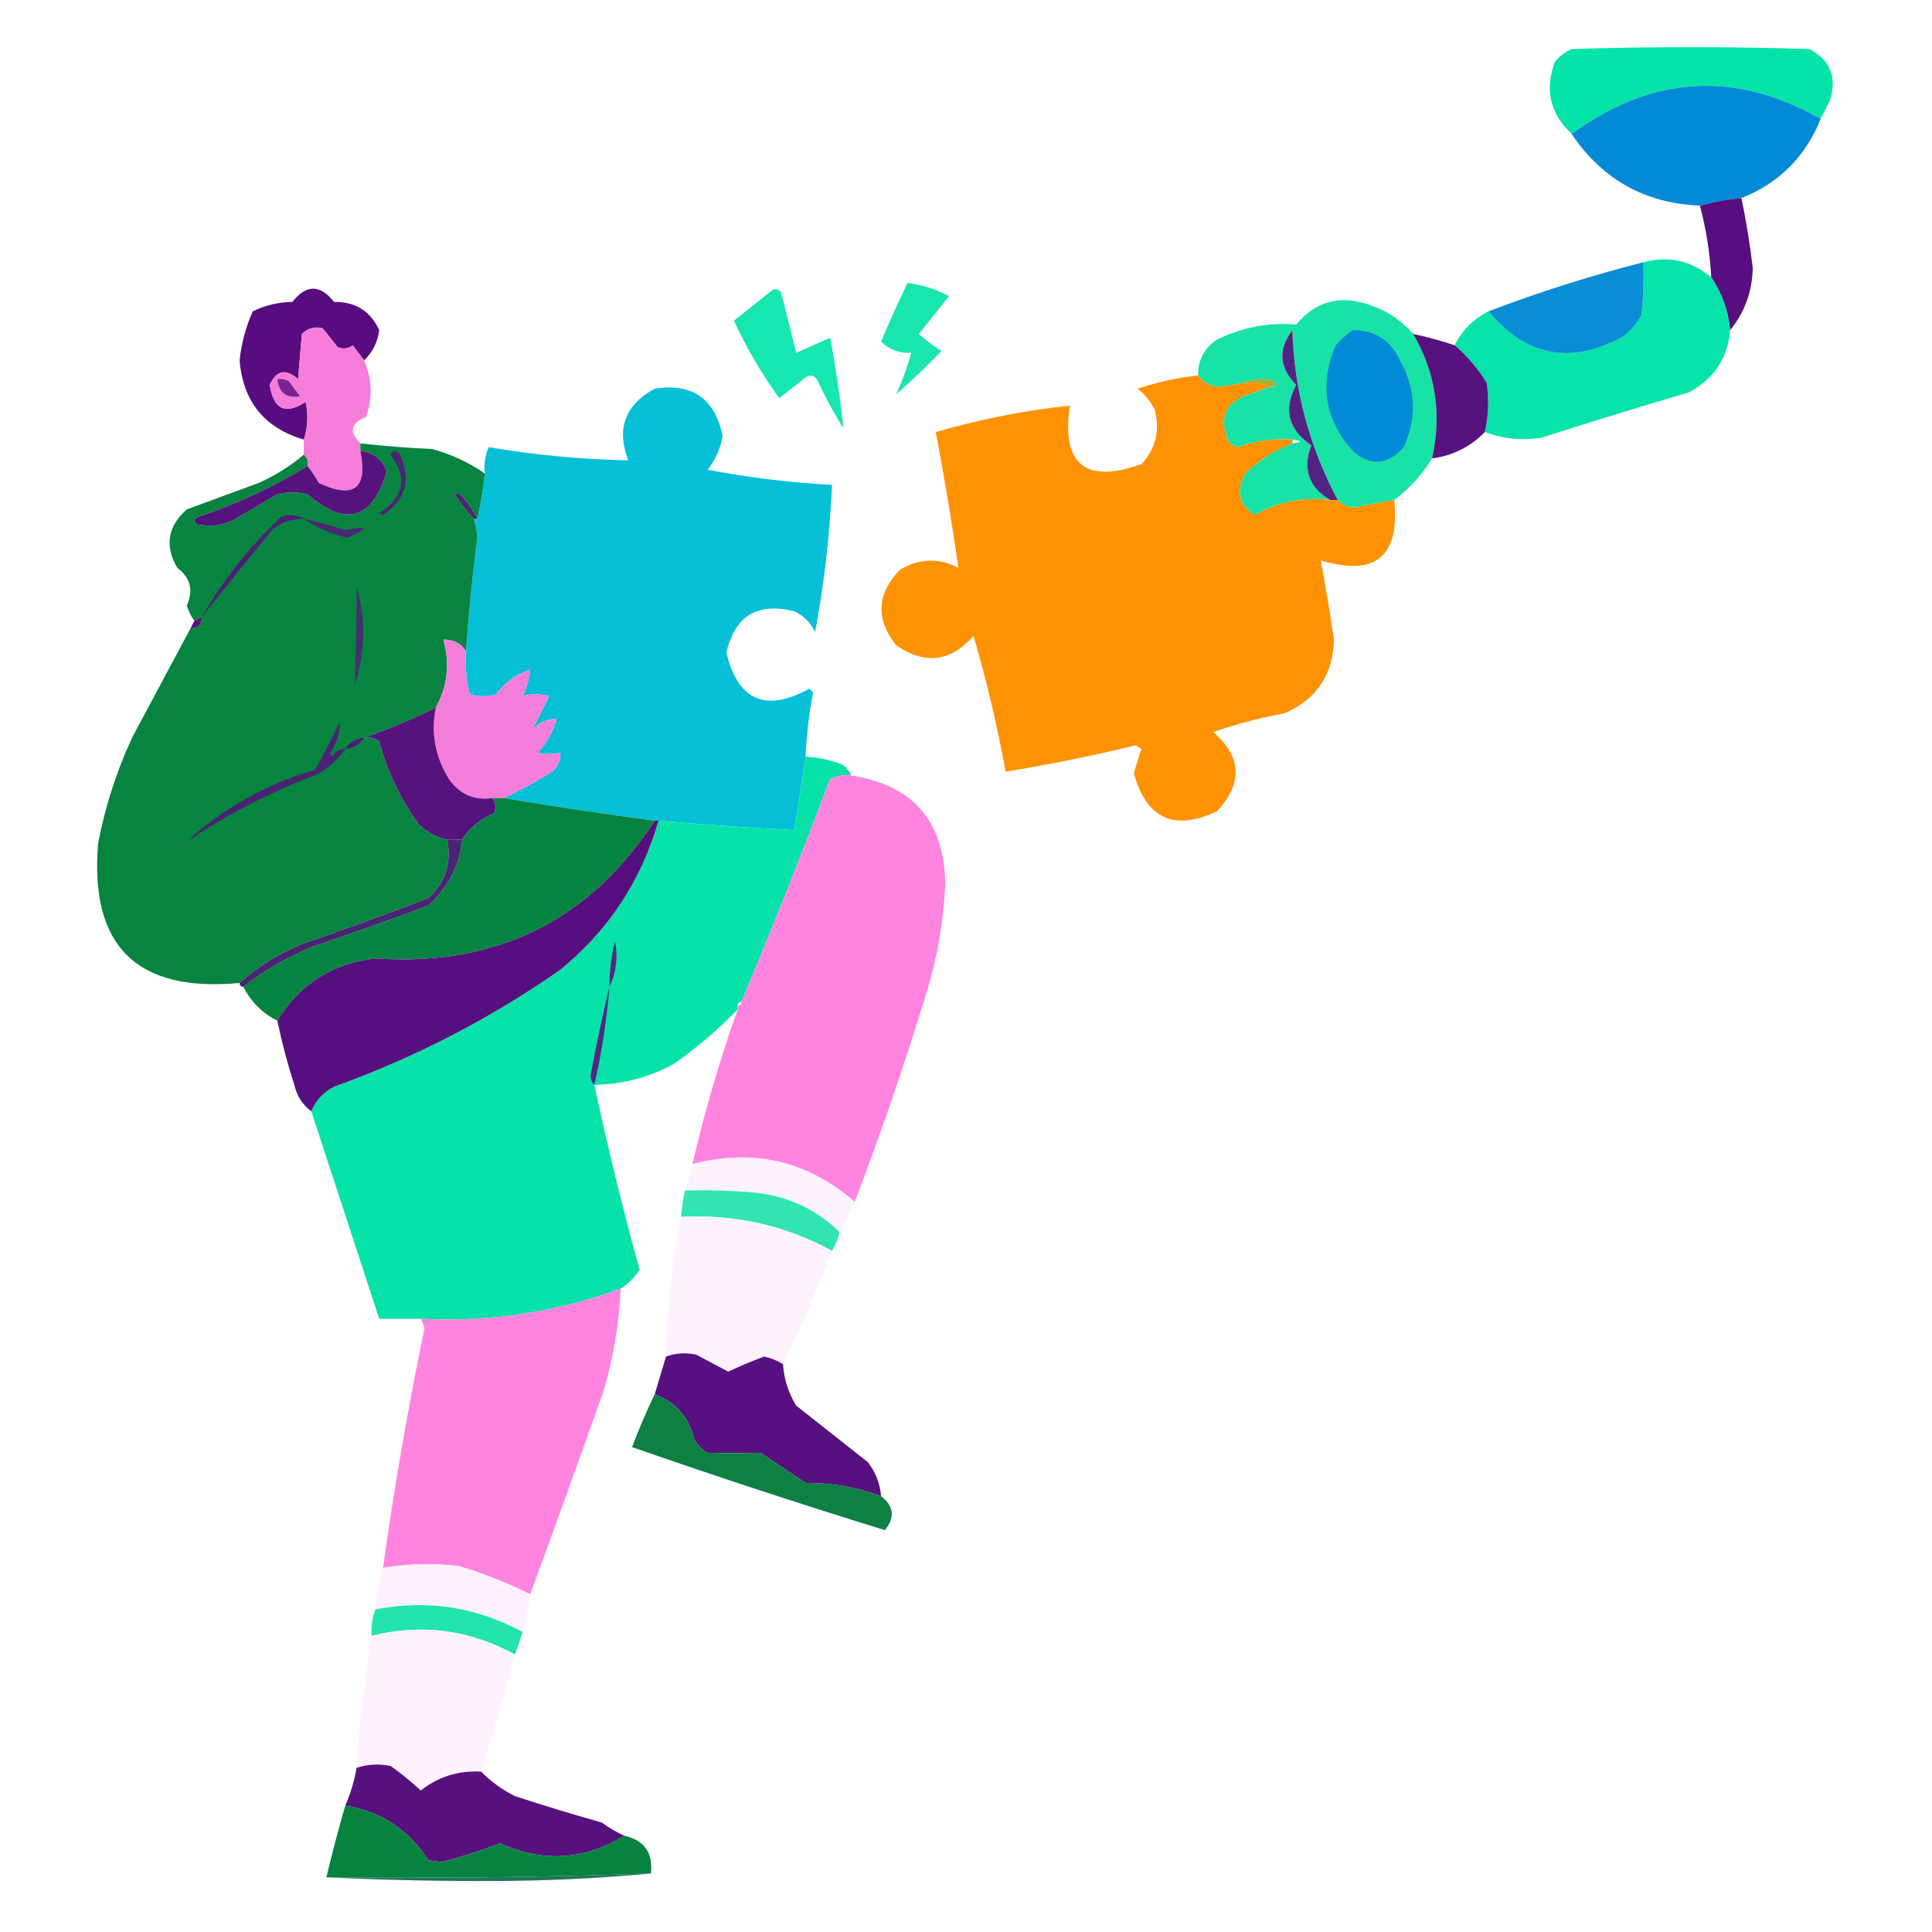 <?xml version="1.0" encoding="UTF-8"?>
<!DOCTYPE svg PUBLIC "-//W3C//DTD SVG 1.1//EN" "http://www.w3.org/Graphics/SVG/1.1/DTD/svg11.dtd">
<svg xmlns="http://www.w3.org/2000/svg" version="1.1" width="512px" height="512px" style="shape-rendering:geometricPrecision; text-rendering:geometricPrecision; image-rendering:optimizeQuality; fill-rule:evenodd; clip-rule:evenodd" xmlns:xlink="http://www.w3.org/1999/xlink">
<g><path style="opacity:0.984" fill="#01e3a8" d="M 482.5,31.5 C 459.792,18.613 437.792,19.946 416.5,35.5C 410.832,30.161 409.332,23.828 412,16.5C 413.214,14.951 414.714,13.784 416.5,13C 437.5,12.333 458.5,12.333 479.5,13C 485.025,15.919 486.858,20.419 485,26.5C 484.153,28.193 483.32,29.86 482.5,31.5 Z"/></g>
<g><path style="opacity:0.986" fill="#0089d6" d="M 482.5,31.5 C 478.5,41.5 471.5,48.5 461.5,52.5C 457.742,52.848 454.076,53.515 450.5,54.5C 435.941,53.888 424.608,47.555 416.5,35.5C 437.792,19.946 459.792,18.613 482.5,31.5 Z"/></g>
<g><path style="opacity:0.991" fill="#560d7f" d="M 461.5,52.5 C 462.768,58.611 463.768,64.777 464.5,71C 464.349,77.297 462.349,82.797 458.5,87.5C 458.012,82.368 456.346,77.701 453.5,73.5C 453.15,67.049 452.15,60.716 450.5,54.5C 454.076,53.515 457.742,52.848 461.5,52.5 Z"/></g>
<g><path style="opacity:0.975" fill="#02e2a8" d="M 453.5,73.5 C 456.346,77.701 458.012,82.368 458.5,87.5C 457.829,95.003 454.162,100.503 447.5,104C 434.454,107.845 421.454,111.845 408.5,116C 403.349,116.818 398.349,116.318 393.5,114.5C 394.463,110.204 394.629,105.871 394,101.5C 391.677,97.681 388.844,94.348 385.5,91.5C 387.494,87.506 390.494,84.506 394.5,82.5C 404.511,94.626 416.511,96.792 430.5,89C 432.359,87.442 433.859,85.609 435,83.5C 435.499,78.845 435.666,74.178 435.5,69.5C 442.155,67.715 448.155,69.048 453.5,73.5 Z"/></g>
<g><path style="opacity:1" fill="#098dd4" d="M 435.5,69.5 C 435.666,74.178 435.499,78.845 435,83.5C 433.859,85.609 432.359,87.442 430.5,89C 416.511,96.792 404.511,94.626 394.5,82.5C 407.821,77.413 421.487,73.08 435.5,69.5 Z"/></g>
<g><path style="opacity:0.899" fill="#00e3a7" d="M 237.5,104.5 C 239.119,100.931 240.452,97.264 241.5,93.5C 238.314,93.663 235.647,92.663 233.5,90.5C 235.705,85.259 238.038,80.092 240.5,75C 244.308,75.435 247.974,76.601 251.5,78.5C 248.833,81.833 246.167,85.167 243.5,88.5C 245.359,90.192 247.359,91.692 249.5,93C 245.631,97.037 241.631,100.87 237.5,104.5 Z"/></g>
<g><path style="opacity:0.913" fill="#00e3a7" d="M 223.5,113.5 C 220.941,109.388 218.608,105.054 216.5,100.5C 215.635,99.417 214.635,99.251 213.5,100C 211.167,101.833 208.833,103.667 206.5,105.5C 201.878,99.097 197.878,92.263 194.5,85C 197.802,82.342 201.135,79.675 204.5,77C 205.449,76.383 206.282,76.549 207,77.5C 208.333,82.833 209.667,88.167 211,93.5C 214,92.167 217,90.833 220,89.5C 221.494,97.461 222.661,105.461 223.5,113.5 Z"/></g>
<g><path style="opacity:0.994" fill="#580c7f" d="M 96.5,95.5 C 95.521,94.235 94.521,92.901 93.5,91.5C 92.232,92.428 90.899,92.595 89.5,92C 88.167,90.333 86.833,88.667 85.5,87C 83.433,86.464 81.599,86.964 80,88.5C 79.667,92.5 79.333,96.5 79,100.5C 75.767,97.601 73.267,98.101 71.5,102C 72.472,108.51 75.639,110.01 81,106.5C 81.747,109.924 81.58,113.257 80.5,116.5C 70.061,113.392 64.394,106.392 63.5,95.5C 63.972,90.969 65.139,86.636 67,82.5C 70.266,80.899 73.766,80.066 77.5,80C 81.167,75.333 84.833,75.333 88.5,80C 94.205,79.947 98.205,82.447 100.5,87.5C 100.05,90.715 98.717,93.381 96.5,95.5 Z"/></g>
<g><path style="opacity:0.98" fill="#15e1a5" d="M 374.5,88.5 C 380.468,98.734 382.134,109.734 379.5,121.5C 376.848,125.817 373.515,129.484 369.5,132.5C 366.001,133.1 362.501,133.766 359,134.5C 357.124,134.475 355.624,133.809 354.5,132.5C 346.922,118.198 342.922,103.198 342.5,87.5C 338.624,92.54 338.957,97.374 343.5,102C 340.03,108.501 341.363,113.834 347.5,118C 345.131,124.286 346.798,129.12 352.5,132.5C 345.36,131.647 338.693,132.98 332.5,136.5C 328.257,133.743 327.423,130.076 330,125.5C 333.671,121.923 337.838,119.256 342.5,117.5C 345.167,117.167 345.167,116.833 342.5,116.5C 337.515,116.148 332.681,116.815 328,118.5C 326.347,118.18 325.347,117.18 325,115.5C 323.357,110.572 324.857,107.072 329.5,105C 331.854,104.153 334.188,103.32 336.5,102.5C 338.379,102.607 338.712,102.107 337.5,101C 334.633,100.199 331.966,100.366 329.5,101.5C 327.354,101.878 325.187,102.212 323,102.5C 320.624,102.315 318.791,101.315 317.5,99.5C 317.441,95.452 319.108,92.285 322.5,90C 329.228,86.72 336.228,85.387 343.5,86C 348.821,79.669 355.487,78.003 363.5,81C 367.87,82.549 371.537,85.049 374.5,88.5 Z"/></g>
<g><path style="opacity:0.984" fill="#f77bd9" d="M 96.5,95.5 C 98.621,100.481 98.788,105.481 97,110.5C 92.894,112.048 92.394,114.382 95.5,117.5C 95.5,118.167 95.5,118.833 95.5,119.5C 97.503,129.506 93.836,132.339 84.5,128C 83.614,126.385 82.614,124.885 81.5,123.5C 81.737,122.209 81.404,121.209 80.5,120.5C 80.5,119.167 80.5,117.833 80.5,116.5C 81.58,113.257 81.747,109.924 81,106.5C 75.639,110.01 72.472,108.51 71.5,102C 73.267,98.101 75.767,97.601 79,100.5C 79.333,96.5 79.667,92.5 80,88.5C 81.599,86.964 83.433,86.464 85.5,87C 86.833,88.667 88.167,90.333 89.5,92C 90.899,92.595 92.232,92.428 93.5,91.5C 94.521,92.901 95.521,94.235 96.5,95.5 Z"/></g>
<g><path style="opacity:1" fill="#018ad6" d="M 358.5,87.5 C 364.324,87.477 368.491,90.144 371,95.5C 375.198,103.008 375.531,110.674 372,118.5C 367.752,123.296 363.252,123.63 358.5,119.5C 351.08,111.171 349.58,101.838 354,91.5C 355.397,89.93 356.897,88.596 358.5,87.5 Z"/></g>
<g><path style="opacity:0.996" fill="#56127f" d="M 374.5,88.5 C 378.223,89.297 381.89,90.297 385.5,91.5C 388.844,94.348 391.677,97.681 394,101.5C 394.629,105.871 394.463,110.204 393.5,114.5C 389.665,118.418 384.998,120.751 379.5,121.5C 382.134,109.734 380.468,98.734 374.5,88.5 Z"/></g>
<g><path style="opacity:0.991" fill="#fe9100" d="M 317.5,99.5 C 318.791,101.315 320.624,102.315 323,102.5C 325.187,102.212 327.354,101.878 329.5,101.5C 332.059,101.198 334.393,101.532 336.5,102.5C 334.188,103.32 331.854,104.153 329.5,105C 324.857,107.072 323.357,110.572 325,115.5C 325.347,117.18 326.347,118.18 328,118.5C 332.681,116.815 337.515,116.148 342.5,116.5C 342.5,116.833 342.5,117.167 342.5,117.5C 337.838,119.256 333.671,121.923 330,125.5C 327.423,130.076 328.257,133.743 332.5,136.5C 338.693,132.98 345.36,131.647 352.5,132.5C 353.167,132.5 353.833,132.5 354.5,132.5C 355.624,133.809 357.124,134.475 359,134.5C 362.501,133.766 366.001,133.1 369.5,132.5C 370.963,147.537 364.463,152.871 350,148.5C 351.299,155.39 352.465,162.39 353.5,169.5C 353.29,178.754 348.957,185.254 340.5,189C 333.981,190.212 327.647,191.879 321.5,194C 329.08,200.536 329.414,207.536 322.5,215C 311.168,220.333 303.835,217 300.5,205C 301.09,202.804 301.757,200.638 302.5,198.5C 302,198.167 301.5,197.833 301,197.5C 289.578,200.284 278.078,202.618 266.5,204.5C 264.282,192.298 261.449,180.298 258,168.5C 251.937,175.413 245.104,176.247 237.5,171C 231.989,164.058 232.322,157.391 238.5,151C 243.616,147.947 248.783,147.78 254,150.5C 252.255,138.445 250.255,126.445 248,114.5C 259.763,111.094 271.596,108.76 283.5,107.5C 281.285,123.117 287.618,128.284 302.5,123C 306.305,118.909 307.472,114.076 306,108.5C 304.878,106.376 303.378,104.543 301.5,103C 306.717,101.257 312.05,100.09 317.5,99.5 Z"/></g>
<g><path style="opacity:1" fill="#b0ab36" d="M 329.5,101.5 C 331.966,100.366 334.633,100.199 337.5,101C 338.712,102.107 338.379,102.607 336.5,102.5C 334.393,101.532 332.059,101.198 329.5,101.5 Z"/></g>
<g><path style="opacity:1" fill="#792492" d="M 73.5,100.5 C 74.552,100.351 75.552,100.517 76.5,101C 77.636,102.53 78.636,103.863 79.5,105C 75.951,105.622 73.951,104.122 73.5,100.5 Z"/></g>
<g><path style="opacity:0.989" fill="#04c0d6" d="M 213.5,200.5 C 212.537,207.004 211.537,213.504 210.5,220C 198.51,219.368 186.51,218.535 174.5,217.5C 174.167,217.5 173.833,217.5 173.5,217.5C 160.249,215.727 146.916,213.727 133.5,211.5C 137.566,209.631 141.566,207.464 145.5,205C 147.607,203.736 148.607,201.903 148.5,199.5C 146.326,199.92 144.326,199.92 142.5,199.5C 144.972,196.885 146.638,193.885 147.5,190.5C 144.901,190.549 142.734,191.549 141,193.5C 142.412,190.677 143.912,187.677 145.5,184.5C 142.942,183.775 140.608,183.775 138.5,184.5C 139.577,182.271 140.244,179.937 140.5,177.5C 136.869,178.608 133.869,180.774 131.5,184C 129.167,184.667 126.833,184.667 124.5,184C 123.54,180.27 123.207,176.437 123.5,172.5C 124.206,162.477 125.206,152.477 126.5,142.5C 126.408,140.742 126.075,139.076 125.5,137.5C 125.833,137.5 126.167,137.5 126.5,137.5C 127.378,133.664 128.044,129.664 128.5,125.5C 128.192,123.076 128.526,120.743 129.5,118.5C 141.753,120.584 154.086,121.75 166.5,122C 163.285,113.648 165.618,107.315 173.5,103C 183.465,101.466 189.465,105.633 191.5,115.5C 190.937,118.862 189.603,121.862 187.5,124.5C 198.406,126.564 209.406,127.897 220.5,128.5C 219.915,141.698 218.415,154.698 216,167.5C 214.833,165 213,163.167 210.5,162C 200.674,159.574 194.674,163.241 192.5,173C 195.595,185.711 202.929,188.878 214.5,182.5C 214.833,182.833 215.167,183.167 215.5,183.5C 214.396,189.101 213.729,194.768 213.5,200.5 Z"/></g>
<g><path style="opacity:1" fill="#512482" d="M 354.5,132.5 C 353.833,132.5 353.167,132.5 352.5,132.5C 346.798,129.12 345.131,124.286 347.5,118C 341.363,113.834 340.03,108.501 343.5,102C 338.957,97.374 338.624,92.54 342.5,87.5C 342.922,103.198 346.922,118.198 354.5,132.5 Z"/></g>
<g><path style="opacity:0.251" fill="#00e3a6" d="M 237.5,104.5 C 236.833,105.167 236.833,105.167 237.5,104.5 Z"/></g>
<g><path style="opacity:0.251" fill="#00e3a6" d="M 223.5,113.5 C 224.833,114.167 224.833,114.167 223.5,113.5 Z"/></g>
<g><path style="opacity:0.994" fill="#068440" d="M 95.5,117.5 C 101.8,118.207 108.133,118.707 114.5,119C 119.574,120.371 124.24,122.538 128.5,125.5C 128.044,129.664 127.378,133.664 126.5,137.5C 125.239,134.901 123.573,132.568 121.5,130.5C 121.167,130.667 120.833,130.833 120.5,131C 122.03,133.352 123.697,135.519 125.5,137.5C 126.075,139.076 126.408,140.742 126.5,142.5C 125.206,152.477 124.206,162.477 123.5,172.5C 122.077,170.455 120.077,169.455 117.5,169.5C 119.283,175.877 118.616,181.877 115.5,187.5C 109.333,190.556 103,193.222 96.5,195.5C 97.978,195.238 99.311,195.571 100.5,196.5C 102.669,204.503 106.169,211.836 111,218.5C 113.185,220.54 115.685,221.874 118.5,222.5C 119.715,228.701 118.048,233.868 113.5,238C 102.577,242.197 91.576,246.197 80.5,250C 74.099,252.523 68.432,256.023 63.5,260.5C 36.224,263.058 23.724,250.724 26,223.5C 27.85,213.799 30.85,204.466 35,195.5C 40.192,185.779 45.358,176.113 50.5,166.5C 52.5,166.5 53.5,165.5 53.5,163.5C 52.833,163.833 52.167,164.167 51.5,164.5C 50.661,163.359 49.994,162.026 49.5,160.5C 51.33,156.468 50.497,153.135 47,150.5C 43.58,144.673 44.413,139.506 49.5,135C 55.822,132.67 62.156,130.337 68.5,128C 72.939,126.032 76.939,123.532 80.5,120.5C 81.404,121.209 81.737,122.209 81.5,123.5C 72.356,129.071 62.69,133.571 52.5,137C 51.167,137.667 51.167,138.333 52.5,139C 55.594,139.652 58.594,139.318 61.5,138C 65.5,135.667 69.5,133.333 73.5,131C 76.167,130.333 78.833,130.333 81.5,131C 91.609,139.723 98.609,137.723 102.5,125C 101.332,121.743 98.999,119.909 95.5,119.5C 95.5,118.833 95.5,118.167 95.5,117.5 Z"/></g>
<g><path style="opacity:1" fill="#56127d" d="M 95.5,119.5 C 98.999,119.909 101.332,121.743 102.5,125C 98.609,137.723 91.609,139.723 81.5,131C 78.833,130.333 76.167,130.333 73.5,131C 69.5,133.333 65.5,135.667 61.5,138C 58.594,139.318 55.594,139.652 52.5,139C 51.167,138.333 51.167,137.667 52.5,137C 62.69,133.571 72.356,129.071 81.5,123.5C 82.614,124.885 83.614,126.385 84.5,128C 93.836,132.339 97.503,129.506 95.5,119.5 Z"/></g>
<g><path style="opacity:1" fill="#4b2275" d="M 103.5,120.5 C 104.189,119.226 105.023,119.226 106,120.5C 109.007,127.148 107.507,132.482 101.5,136.5C 101.167,136.333 100.833,136.167 100.5,136C 107.11,131.722 108.11,126.555 103.5,120.5 Z"/></g>
<g><path style="opacity:1" fill="#472772" d="M 126.5,137.5 C 126.167,137.5 125.833,137.5 125.5,137.5C 123.697,135.519 122.03,133.352 120.5,131C 120.833,130.833 121.167,130.667 121.5,130.5C 123.573,132.568 125.239,134.901 126.5,137.5 Z"/></g>
<g><path style="opacity:1" fill="#4a2773" d="M 80.5,137.5 C 84.222,138.296 87.889,139.296 91.5,140.5C 97.955,139.221 98.121,139.888 92,142.5C 87.79,141.493 83.957,139.826 80.5,137.5 Z"/></g>
<g><path style="opacity:1" fill="#4d1e77" d="M 80.5,137.5 C 77.576,137.46 74.909,138.293 72.5,140C 66.028,147.812 59.694,155.645 53.5,163.5C 59.181,153.649 66.181,144.815 74.5,137C 76.712,136.211 78.712,136.378 80.5,137.5 Z"/></g>
<g><path style="opacity:0.984" fill="#52147b" d="M 53.5,163.5 C 53.5,165.5 52.5,166.5 50.5,166.5C 50.833,165.833 51.167,165.167 51.5,164.5C 52.167,164.167 52.833,163.833 53.5,163.5 Z"/></g>
<g><path style="opacity:1" fill="#442f6f" d="M 94.5,155.5 C 97.008,163.907 96.842,172.573 94,181.5C 94.339,172.87 94.505,164.203 94.5,155.5 Z"/></g>
<g><path style="opacity:1" fill="#f47ed9" d="M 123.5,172.5 C 123.207,176.437 123.54,180.27 124.5,184C 126.833,184.667 129.167,184.667 131.5,184C 133.869,180.774 136.869,178.608 140.5,177.5C 140.244,179.937 139.577,182.271 138.5,184.5C 140.608,183.775 142.942,183.775 145.5,184.5C 143.912,187.677 142.412,190.677 141,193.5C 142.734,191.549 144.901,190.549 147.5,190.5C 146.638,193.885 144.972,196.885 142.5,199.5C 144.326,199.92 146.326,199.92 148.5,199.5C 148.607,201.903 147.607,203.736 145.5,205C 141.566,207.464 137.566,209.631 133.5,211.5C 132.5,211.5 131.5,211.5 130.5,211.5C 125.653,212.16 121.819,210.493 119,206.5C 115.315,200.58 114.149,194.247 115.5,187.5C 118.616,181.877 119.283,175.877 117.5,169.5C 120.077,169.455 122.077,170.455 123.5,172.5 Z"/></g>
<g><path style="opacity:1" fill="#56137d" d="M 115.5,187.5 C 114.149,194.247 115.315,200.58 119,206.5C 121.819,210.493 125.653,212.16 130.5,211.5C 131.412,212.738 131.579,214.072 131,215.5C 127.369,216.973 124.536,219.306 122.5,222.5C 121.167,222.5 119.833,222.5 118.5,222.5C 115.685,221.874 113.185,220.54 111,218.5C 106.169,211.836 102.669,204.503 100.5,196.5C 99.311,195.571 97.978,195.238 96.5,195.5C 103,193.222 109.333,190.556 115.5,187.5 Z"/></g>
<g><path style="opacity:1" fill="#4e1978" d="M 96.5,195.5 C 95.341,197.25 93.674,198.25 91.5,198.5C 92.659,196.75 94.326,195.75 96.5,195.5 Z"/></g>
<g><path style="opacity:0.991" fill="#06e2a8" d="M 213.5,200.5 C 216.216,200.678 218.883,201.178 221.5,202C 223.544,202.498 224.878,203.665 225.5,205.5C 223.533,205.261 221.699,205.594 220,206.5C 212.431,226.393 204.598,246.06 196.5,265.5C 195.833,265.5 195.5,265.833 195.5,266.5C 195.5,266.833 195.5,267.167 195.5,267.5C 190.294,272.873 184.627,277.706 178.5,282C 171.945,285.544 164.945,287.378 157.5,287.5C 161.027,303.941 165.027,320.274 169.5,336.5C 168.145,338.521 166.479,340.188 164.5,341.5C 147.449,347.775 129.783,350.442 111.5,349.5C 107.833,349.5 104.167,349.5 100.5,349.5C 94.504,331.178 88.504,312.845 82.5,294.5C 83.686,291.66 85.686,289.494 88.5,288C 109.944,280.279 129.944,269.946 148.5,257C 161.33,246.49 169.996,233.323 174.5,217.5C 186.51,218.535 198.51,219.368 210.5,220C 211.537,213.504 212.537,207.004 213.5,200.5 Z"/></g>
<g><path style="opacity:0.987" fill="#fe83df" d="M 225.5,205.5 C 242.025,208.029 250.358,217.696 250.5,234.5C 250.07,243.677 248.57,252.677 246,261.5C 240.187,280.773 233.687,299.773 226.5,318.5C 213.974,307.638 199.641,304.304 183.5,308.5C 186.719,294.628 190.719,280.961 195.5,267.5C 195.5,267.167 195.5,266.833 195.5,266.5C 196.167,266.5 196.5,266.167 196.5,265.5C 204.598,246.06 212.431,226.393 220,206.5C 221.699,205.594 223.533,205.261 225.5,205.5 Z"/></g>
<g><path style="opacity:1" fill="#4a2274" d="M 91.5,198.5 C 89.621,201.115 87.288,203.281 84.5,205C 71.934,209.78 60.268,215.78 49.5,223C 59.313,214.09 70.647,207.756 83.5,204C 85.794,199.912 87.961,195.745 90,191.5C 90.085,194.361 89.251,197.028 87.5,199.5C 87.667,199.833 87.833,200.167 88,200.5C 88.816,199.177 89.983,198.511 91.5,198.5 Z"/></g>
<g><path style="opacity:0.999" fill="#048440" d="M 130.5,211.5 C 131.5,211.5 132.5,211.5 133.5,211.5C 146.916,213.727 160.249,215.727 173.5,217.5C 156.169,244.027 131.502,256.194 99.5,254C 88.056,255.304 79.389,260.804 73.5,270.5C 69.5,268.5 66.5,265.5 64.5,261.5C 69.945,257.27 75.945,253.77 82.5,251C 92.894,247.485 103.228,243.819 113.5,240C 118.802,235.226 121.802,229.393 122.5,222.5C 124.536,219.306 127.369,216.973 131,215.5C 131.579,214.072 131.412,212.738 130.5,211.5 Z"/></g>
<g><path style="opacity:1" fill="#560f7e" d="M 173.5,217.5 C 173.833,217.5 174.167,217.5 174.5,217.5C 169.996,233.323 161.33,246.49 148.5,257C 129.944,269.946 109.944,280.279 88.5,288C 85.686,289.494 83.686,291.66 82.5,294.5C 80.187,292.791 78.687,290.457 78,287.5C 76.185,281.894 74.685,276.227 73.5,270.5C 79.389,260.804 88.056,255.304 99.5,254C 131.502,256.194 156.169,244.027 173.5,217.5 Z"/></g>
<g><path style="opacity:1" fill="#4a2474" d="M 118.5,222.5 C 119.833,222.5 121.167,222.5 122.5,222.5C 121.802,229.393 118.802,235.226 113.5,240C 103.228,243.819 92.894,247.485 82.5,251C 75.945,253.77 69.945,257.27 64.5,261.5C 63.833,261.5 63.5,261.167 63.5,260.5C 68.432,256.023 74.099,252.523 80.5,250C 91.576,246.197 102.577,242.197 113.5,238C 118.048,233.868 119.715,228.701 118.5,222.5 Z"/></g>
<g><path style="opacity:1" fill="#512984" d="M 161.5,261.5 C 161.485,257.44 161.985,253.44 163,249.5C 163.798,253.781 163.298,257.781 161.5,261.5 Z"/></g>
<g><path style="opacity:1" fill="#502883" d="M 161.5,261.5 C 160.807,270.271 159.473,278.938 157.5,287.5C 156.861,286.903 156.528,286.07 156.5,285C 157.999,276.994 159.666,269.161 161.5,261.5 Z"/></g>
<g><path style="opacity:0.988" fill="#fef1fe" d="M 226.5,318.5 C 225.134,321.232 223.801,323.899 222.5,326.5C 216.176,320.342 208.509,316.842 199.5,316C 193.509,315.501 187.509,315.334 181.5,315.5C 182.319,313.228 182.985,310.894 183.5,308.5C 199.641,304.304 213.974,307.638 226.5,318.5 Z"/></g>
<g><path style="opacity:1" fill="#30e5af" d="M 181.5,315.5 C 187.509,315.334 193.509,315.501 199.5,316C 208.509,316.842 216.176,320.342 222.5,326.5C 222.107,328.284 221.441,329.95 220.5,331.5C 208.098,324.735 194.765,321.735 180.5,322.5C 180.674,320.139 181.007,317.806 181.5,315.5 Z"/></g>
<g><path style="opacity:0.979" fill="#fef2fe" d="M 180.5,322.5 C 194.765,321.735 208.098,324.735 220.5,331.5C 216.537,341.742 212.204,351.742 207.5,361.5C 205.967,360.569 204.3,359.902 202.5,359.5C 199.281,360.693 196.114,362.026 193,363.5C 190.177,362.017 187.343,360.517 184.5,359C 181.779,358.398 179.113,358.565 176.5,359.5C 176.79,347.007 178.123,334.674 180.5,322.5 Z"/></g>
<g><path style="opacity:0.985" fill="#fe83df" d="M 164.5,341.5 C 164.071,350.671 162.571,359.671 160,368.5C 153.568,386.636 147.068,404.636 140.5,422.5C 134.412,419.459 128.079,416.959 121.5,415C 114.783,414.244 108.117,414.411 101.5,415.5C 104.464,394.218 108.13,373.052 112.5,352C 112.257,351.098 111.923,350.265 111.5,349.5C 129.783,350.442 147.449,347.775 164.5,341.5 Z"/></g>
<g><path style="opacity:0.998" fill="#57107f" d="M 207.5,361.5 C 207.758,365.44 208.924,369.107 211,372.5C 217.333,377.5 223.667,382.5 230,387.5C 232.05,390.148 233.216,393.148 233.5,396.5C 227.111,394.128 220.445,392.962 213.5,393C 209.5,390.333 205.5,387.667 201.5,385C 196.845,385.164 192.179,385.164 187.5,385C 186,384.167 184.833,383 184,381.5C 182.562,375.581 179.062,371.581 173.5,369.5C 174.492,366.177 175.492,362.844 176.5,359.5C 179.113,358.565 181.779,358.398 184.5,359C 187.343,360.517 190.177,362.017 193,363.5C 196.114,362.026 199.281,360.693 202.5,359.5C 204.3,359.902 205.967,360.569 207.5,361.5 Z"/></g>
<g><path style="opacity:0.997" fill="#0d8042" d="M 173.5,369.5 C 179.062,371.581 182.562,375.581 184,381.5C 184.833,383 186,384.167 187.5,385C 192.179,385.164 196.845,385.164 201.5,385C 205.5,387.667 209.5,390.333 213.5,393C 220.445,392.962 227.111,394.128 233.5,396.5C 236.907,399.135 237.24,402.135 234.5,405.5C 211.987,398.551 189.654,391.218 167.5,383.5C 169.33,378.65 171.33,373.984 173.5,369.5 Z"/></g>
<g><path style="opacity:0.986" fill="#fff2fe" d="M 140.5,422.5 C 140.149,425.903 139.482,429.237 138.5,432.5C 126.244,425.85 113.244,423.85 99.5,426.5C 99.659,422.709 100.325,419.042 101.5,415.5C 108.117,414.411 114.783,414.244 121.5,415C 128.079,416.959 134.412,419.459 140.5,422.5 Z"/></g>
<g><path style="opacity:1" fill="#22e4ad" d="M 138.5,432.5 C 137.833,434.5 137.167,436.5 136.5,438.5C 124.453,431.889 111.786,430.222 98.5,433.5C 98.298,431.05 98.631,428.717 99.5,426.5C 113.244,423.85 126.244,425.85 138.5,432.5 Z"/></g>
<g><path style="opacity:0.981" fill="#fef2fe" d="M 136.5,438.5 C 133.697,448.908 130.697,459.241 127.5,469.5C 121.528,469.157 116.195,470.824 111.5,474.5C 108.978,472.144 106.312,469.977 103.5,468C 100.445,467.366 97.445,467.532 94.5,468.5C 95.252,456.631 96.585,444.964 98.5,433.5C 111.786,430.222 124.453,431.889 136.5,438.5 Z"/></g>
<g><path style="opacity:0.999" fill="#57117e" d="M 127.5,469.5 C 130.117,472.147 133.117,474.314 136.5,476C 144.109,478.486 151.776,480.819 159.5,483C 161.388,484.394 163.388,485.56 165.5,486.5C 154.81,492.976 143.81,493.643 132.5,488.5C 127.416,490.473 122.249,492.139 117,493.5C 115.833,493.333 114.667,493.167 113.5,493C 108.333,484.914 100.999,480.081 91.5,478.5C 92.899,475.301 93.899,471.968 94.5,468.5C 97.445,467.532 100.445,467.366 103.5,468C 106.312,469.977 108.978,472.144 111.5,474.5C 116.195,470.824 121.528,469.157 127.5,469.5 Z"/></g>
<g><path style="opacity:0.995" fill="#078340" d="M 91.5,478.5 C 100.999,480.081 108.333,484.914 113.5,493C 114.667,493.167 115.833,493.333 117,493.5C 122.249,492.139 127.416,490.473 132.5,488.5C 143.81,493.643 154.81,492.976 165.5,486.5C 170.768,487.685 173.102,491.019 172.5,496.5C 143.907,497.491 115.24,497.825 86.5,497.5C 88.011,491.123 89.677,484.79 91.5,478.5 Z"/></g>
<g><path style="opacity:0.937" fill="#146c4d" d="M 172.5,496.5 C 158.349,497.833 143.849,498.499 129,498.5C 114.093,498.508 99.927,498.175 86.5,497.5C 115.24,497.825 143.907,497.491 172.5,496.5 Z"/></g>
</svg>
